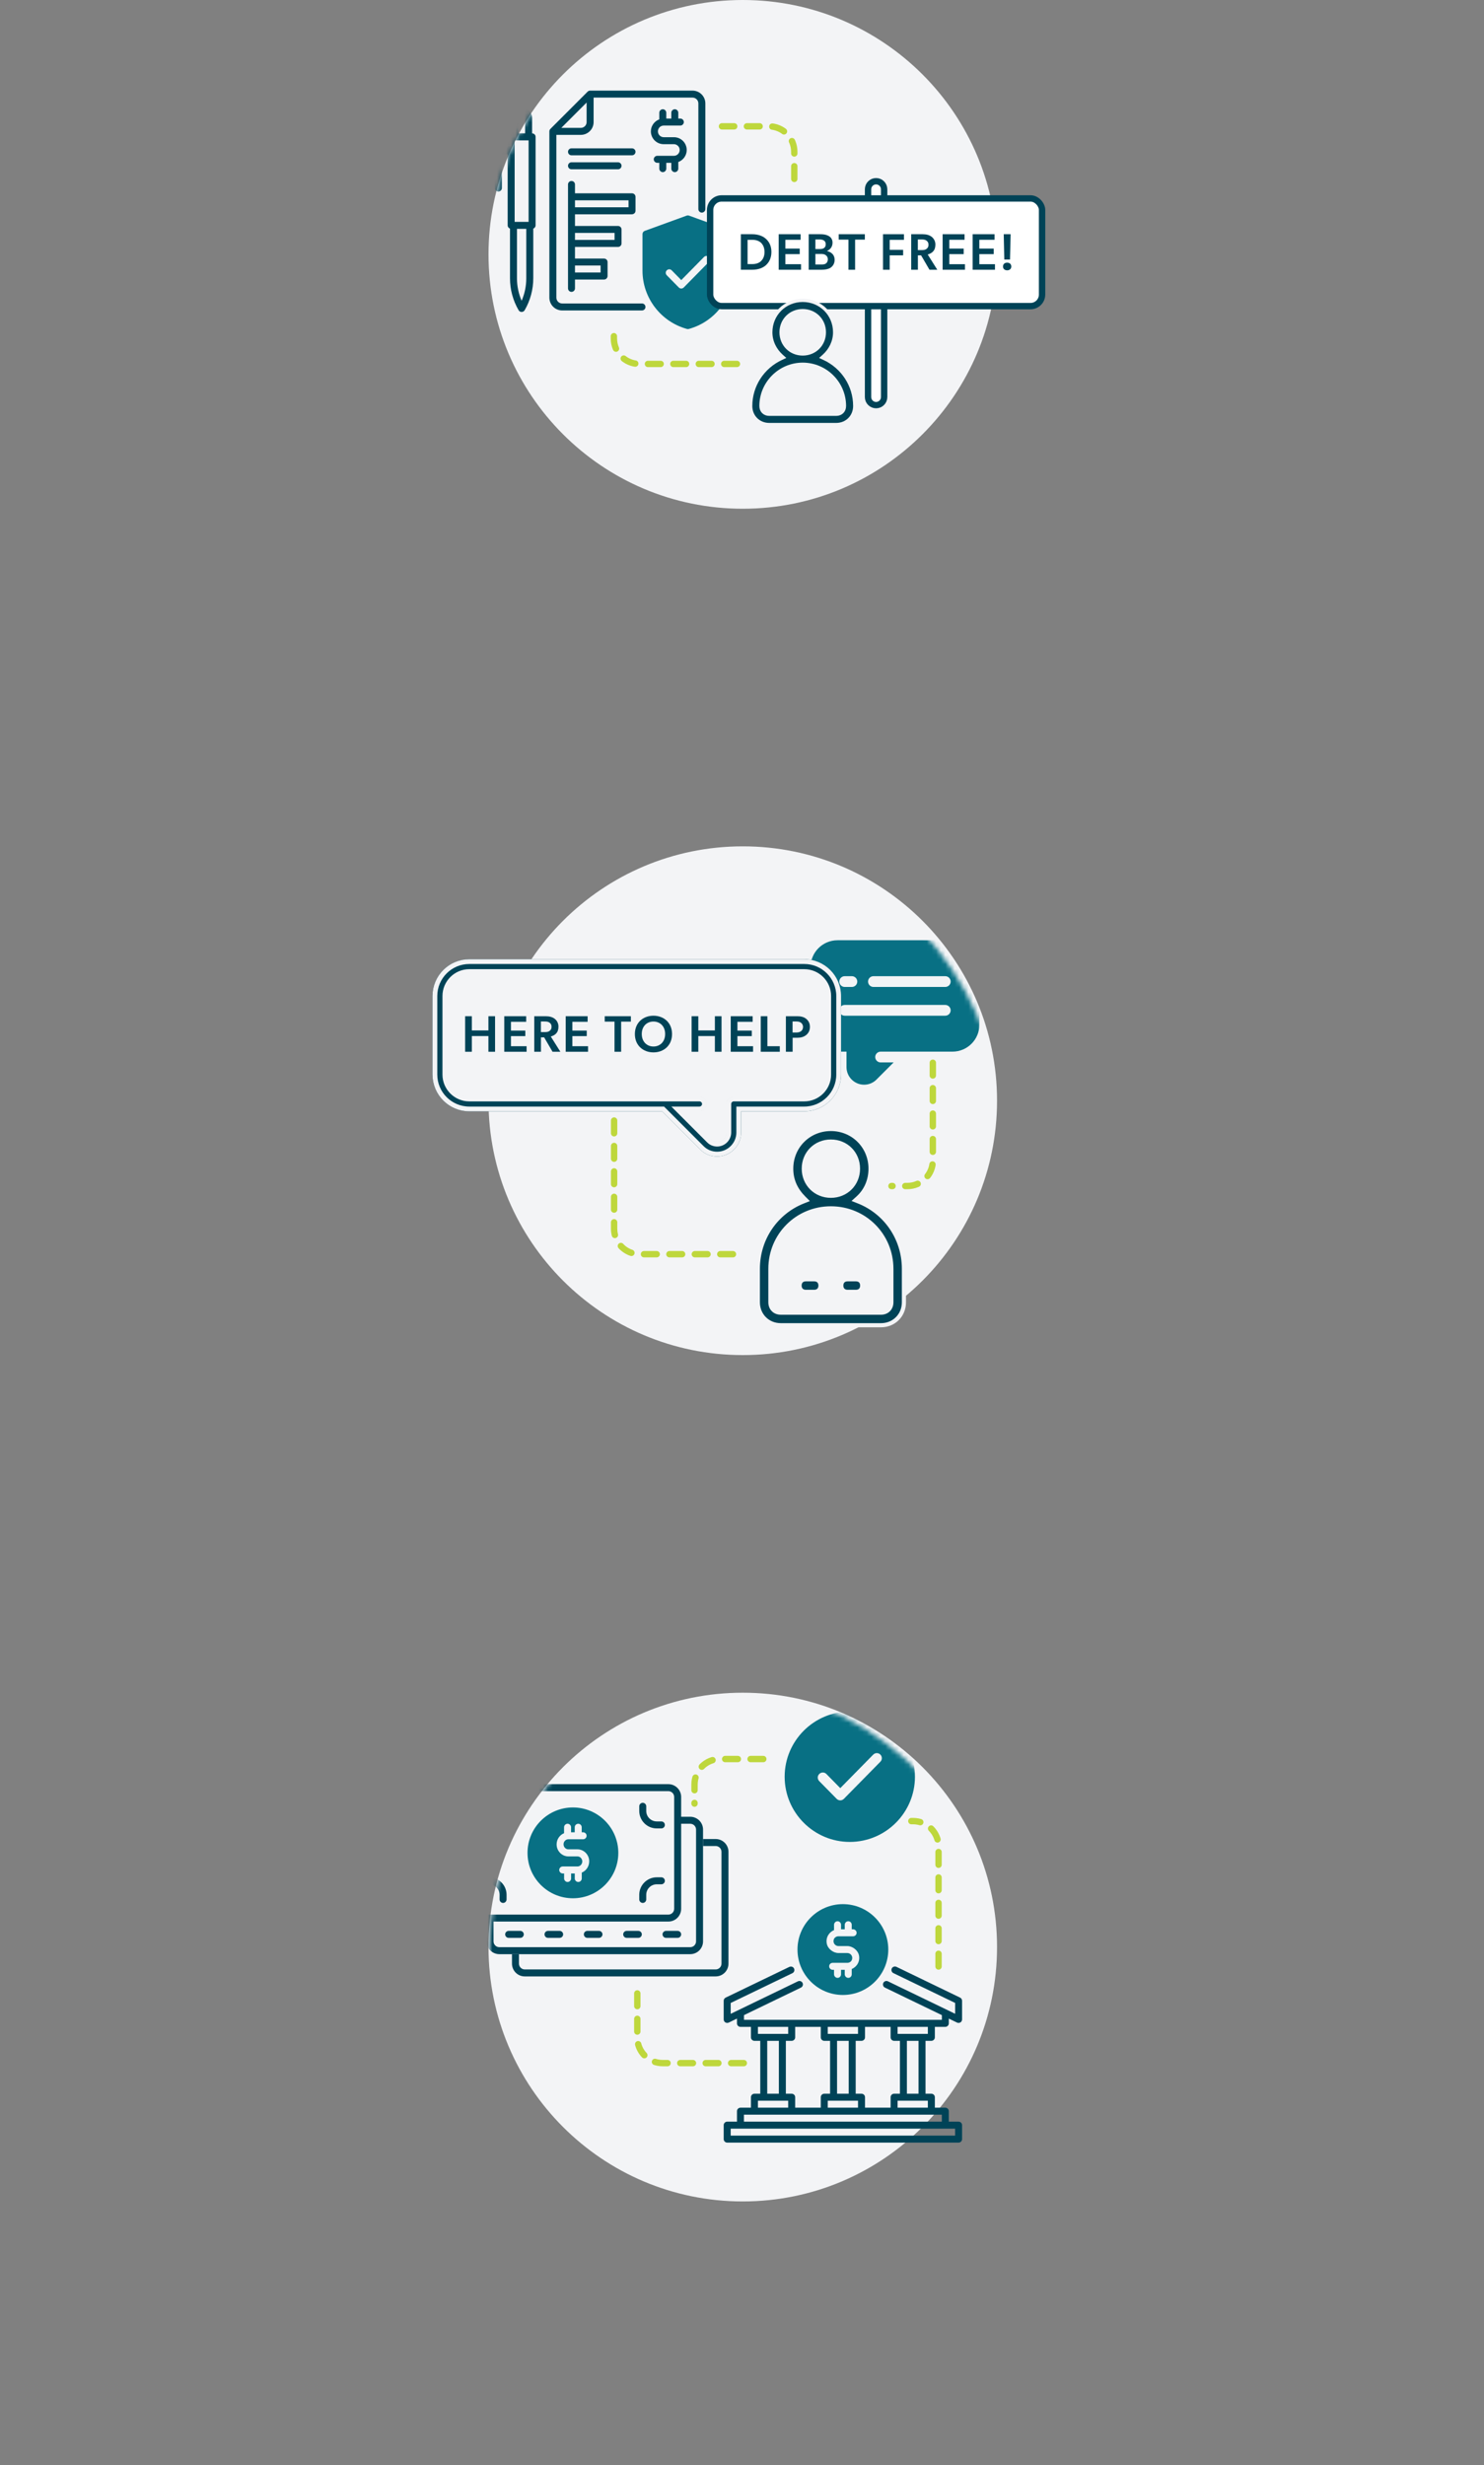 <svg width="321" height="533" viewBox="0 0 321 533" fill="none" xmlns="http://www.w3.org/2000/svg">
<rect x="0" y="0" width="321" height="533" fill="#808080" stroke="none"/>
<path d="M105.667 55C105.667 24.624 130.291 0 160.667 0V0C191.042 0 215.667 24.624 215.667 55V55C215.667 85.376 191.042 110 160.667 110V110C130.291 110 105.667 85.376 105.667 55V55Z" fill="#F3F4F6"/>
<mask id="mask0_6220_76307" style="mask-type:alpha" maskUnits="userSpaceOnUse" x="105" y="0" width="111" height="110">
<rect x="105.667" width="110" height="110" rx="55" fill="#D9D9D9"/>
</mask>
<g mask="url(#mask0_6220_76307)">
<path d="M149.802 19.594H127.646C127.445 19.594 127.254 19.674 127.113 19.815L119.056 27.872C118.915 28.013 118.834 28.204 118.834 28.406V64.359C118.834 65.889 120.073 67.128 121.604 67.128H138.865C139.278 67.128 139.621 66.785 139.621 66.373C139.621 65.96 139.278 65.617 138.865 65.617H121.604C120.909 65.617 120.345 65.053 120.345 64.359V29.161H125.632C127.163 29.161 128.402 27.922 128.402 26.392V21.104H149.802C150.497 21.104 151.061 21.668 151.061 22.363V45.214C151.061 45.627 151.403 45.969 151.816 45.969C152.229 45.969 152.572 45.627 152.572 45.214V22.363C152.572 20.832 151.333 19.594 149.802 19.594ZM125.632 27.65H121.413L126.891 22.172V26.392C126.891 27.086 126.327 27.65 125.632 27.65Z" fill="#004357"/>
<path d="M136.71 46.331C137.123 46.331 137.465 45.989 137.465 45.576V42.555C137.465 42.142 137.123 41.8 136.71 41.8H124.373V39.886C124.373 39.473 124.031 39.131 123.618 39.131C123.205 39.131 122.863 39.473 122.863 39.886V62.354C122.863 62.767 123.205 63.109 123.618 63.109C124.031 63.109 124.373 62.767 124.373 62.354V60.441H130.668C131.081 60.441 131.423 60.098 131.423 59.685V56.664C131.423 56.251 131.081 55.909 130.668 55.909H124.373V53.391H133.689C134.102 53.391 134.444 53.049 134.444 52.636V49.615C134.444 49.202 134.102 48.859 133.689 48.859H124.373V46.342H136.71V46.331ZM135.955 43.31V44.821H124.373V43.31H135.955ZM129.912 57.409V58.92H124.373V57.409H129.912ZM132.934 50.36V51.87H124.373V50.36H132.934Z" fill="#004357"/>
<path d="M145.774 29.665H143.568C142.873 29.665 142.309 29.101 142.309 28.406C142.309 27.711 142.873 27.147 143.568 27.147H147.163C147.576 27.147 147.919 26.804 147.919 26.392C147.919 25.979 147.576 25.636 147.163 25.636H146.72V24.377C146.72 23.965 146.378 23.622 145.965 23.622C145.552 23.622 145.21 23.965 145.21 24.377V25.636H144.122V24.377C144.122 23.965 143.78 23.622 143.367 23.622C142.954 23.622 142.611 23.965 142.611 24.377V25.807C141.554 26.2 140.789 27.217 140.789 28.406C140.789 29.936 142.027 31.175 143.558 31.175H145.764C146.458 31.175 147.022 31.739 147.022 32.434C147.022 33.129 146.458 33.693 145.764 33.693H142.168C141.755 33.693 141.413 34.035 141.413 34.448C141.413 34.861 141.755 35.203 142.168 35.203H142.611V36.462C142.611 36.875 142.954 37.218 143.367 37.218C143.78 37.218 144.122 36.875 144.122 36.462V35.203H145.21V36.462C145.21 36.875 145.552 37.218 145.965 37.218C146.378 37.218 146.72 36.875 146.72 36.462V35.032C147.778 34.639 148.543 33.622 148.543 32.434C148.543 30.903 147.304 29.665 145.774 29.665Z" fill="#004357"/>
<path d="M123.618 36.603H133.689C134.102 36.603 134.444 36.261 134.444 35.848C134.444 35.435 134.102 35.093 133.689 35.093H123.618C123.205 35.093 122.863 35.435 122.863 35.848C122.863 36.261 123.195 36.603 123.618 36.603Z" fill="#004357"/>
<path d="M136.71 32.072H123.618C123.205 32.072 122.863 32.414 122.863 32.827C122.863 33.24 123.205 33.582 123.618 33.582H136.71C137.123 33.582 137.465 33.24 137.465 32.827C137.465 32.414 137.123 32.072 136.71 32.072Z" fill="#004357"/>
<path d="M115.098 28.839V25.556C115.098 24.307 114.081 23.29 112.832 23.29C111.583 23.29 110.566 24.307 110.566 25.556V28.829C110.153 28.829 109.811 29.171 109.811 29.584V31.85H108.804C107.837 31.85 107.042 32.646 107.042 33.613V40.662C107.042 41.075 107.384 41.417 107.797 41.417C108.21 41.417 108.552 41.075 108.552 40.662V33.613C108.552 33.472 108.663 33.361 108.804 33.361H109.811V48.719C109.811 49.051 110.022 49.323 110.315 49.434V60.179C110.315 62.596 110.959 64.983 112.178 67.078C112.309 67.309 112.56 67.451 112.832 67.451C113.104 67.451 113.346 67.309 113.487 67.078C114.705 64.983 115.35 62.596 115.35 60.179V49.434C115.642 49.333 115.853 49.051 115.853 48.719V29.584C115.853 29.171 115.511 28.839 115.098 28.839ZM111.322 47.974V30.35H114.343V47.974H111.322ZM112.077 25.556C112.077 25.143 112.419 24.801 112.832 24.801C113.245 24.801 113.588 25.143 113.588 25.556V28.829H112.077V25.556ZM112.832 65.034C112.168 63.503 111.825 61.851 111.825 60.179V49.484H113.839V60.179C113.839 61.851 113.497 63.503 112.832 65.034Z" fill="#004357"/>
<path d="M158.111 49.917L149.047 46.623C148.876 46.563 148.694 46.563 148.533 46.623L139.47 49.917C139.167 50.027 138.976 50.309 138.976 50.622V58.527C138.976 64.398 142.934 69.575 148.594 71.126C148.654 71.146 148.725 71.156 148.795 71.156C148.866 71.156 148.926 71.146 148.997 71.126C154.646 69.585 158.604 64.409 158.604 58.537V50.632C158.604 50.309 158.403 50.027 158.111 49.917ZM153.347 56.624L147.899 62.163C147.758 62.304 147.566 62.384 147.365 62.384C147.164 62.384 146.972 62.304 146.831 62.163L144.223 59.514C143.931 59.212 143.931 58.739 144.233 58.447C144.535 58.154 145.008 58.154 145.301 58.457L147.365 60.561L152.28 55.566C152.572 55.264 153.055 55.264 153.347 55.556C153.639 55.848 153.649 56.332 153.347 56.624Z" fill="#087084"/>
</g>
<path d="M187.761 85.853V40.929C187.761 39.966 188.542 39.185 189.504 39.185C190.467 39.185 191.247 39.966 191.247 40.929V85.853C191.247 86.816 190.467 87.597 189.504 87.597C188.542 87.597 187.761 86.816 187.761 85.853Z" fill="white" stroke="#004357" stroke-width="1.375"/>
<rect x="153.603" y="42.905" width="71.804" height="23.283" rx="2.494" fill="white"/>
<rect x="153.603" y="42.905" width="71.804" height="23.283" rx="2.494" stroke="#004357" stroke-width="1.375"/>
<path d="M217.114 50.644H218.606L218.472 56.123H217.236L217.114 50.644ZM216.958 57.626C216.958 57.102 217.325 56.791 217.86 56.791C218.372 56.791 218.751 57.102 218.751 57.626C218.751 58.138 218.372 58.45 217.86 58.45C217.325 58.45 216.958 58.138 216.958 57.626Z" fill="#004357"/>
<path d="M210.388 50.644H215.132V51.846H211.836V53.751H214.943V54.942H211.836V57.125H215.221V58.327H210.388V50.644Z" fill="#004357"/>
<path d="M203.896 50.644H208.64V51.846H205.344V53.751H208.451V54.942H205.344V57.125H208.729V58.327H203.896V50.644Z" fill="#004357"/>
<path d="M199.572 50.644C200.385 50.644 201.031 50.822 201.509 51.189C201.988 51.557 202.333 52.147 202.333 52.882C202.333 53.561 202.144 54.04 201.832 54.374C201.532 54.697 201.131 54.898 200.674 55.031L202.745 58.327H201.053L199.238 55.209H198.547V58.327H197.1V50.644H199.572ZM199.293 54.074C199.761 54.074 200.117 54.04 200.396 53.828C200.685 53.617 200.841 53.361 200.841 52.926C200.841 52.503 200.685 52.225 200.396 52.025C200.117 51.813 199.761 51.779 199.293 51.779H198.536V54.074H199.293Z" fill="#004357"/>
<path d="M191 50.644H195.532V51.858H192.447V54.018H195.354V55.209H192.447V58.327H191V50.644Z" fill="#004357"/>
<path d="M183.53 51.813H181.414V50.644H187.071V51.813H184.966V58.327H183.53V51.813Z" fill="#004357"/>
<path d="M177.389 50.644C178.012 50.644 178.591 50.699 179.093 50.944C179.694 51.234 180.084 51.702 180.084 52.481C180.084 53.517 179.393 54.062 178.892 54.263V54.285C179.883 54.508 180.54 55.154 180.54 56.189C180.54 56.969 180.15 57.57 179.627 57.904C179.148 58.205 178.469 58.327 177.734 58.327H174.928V50.644H177.389ZM177.277 53.851C177.678 53.851 177.957 53.806 178.191 53.661C178.458 53.495 178.614 53.227 178.614 52.815C178.614 52.459 178.491 52.214 178.28 52.047C178.046 51.869 177.723 51.779 177.344 51.779H176.375V53.851H177.277ZM177.623 57.192C177.99 57.192 178.346 57.18 178.614 57.002C178.903 56.813 179.07 56.468 179.07 56.067C179.07 55.644 178.881 55.354 178.591 55.154C178.302 54.953 178.001 54.909 177.556 54.909H176.375V57.192H177.623Z" fill="#004357"/>
<path d="M168.436 50.644H173.179V51.846H169.883V53.751H172.99V54.942H169.883V57.125H173.269V58.327H168.436V50.644Z" fill="#004357"/>
<path d="M162.719 50.644C164.056 50.644 165.047 51.078 165.637 51.612C166.238 52.136 166.862 53.016 166.862 54.474C166.862 55.944 166.238 56.846 165.637 57.37C165.047 57.893 164.056 58.327 162.719 58.327H160.258V50.644H162.719ZM162.775 57.102C163.61 57.102 164.223 56.824 164.601 56.468C164.969 56.111 165.37 55.521 165.37 54.486C165.37 53.461 164.969 52.837 164.601 52.481C164.223 52.136 163.61 51.858 162.775 51.858H161.706V57.102H162.775Z" fill="#004357"/>
<path d="M178.185 76.957L177.798 77.305L178.27 77.524C182.211 79.354 184.88 83.292 184.88 87.788C184.88 90.061 183.151 91.791 180.878 91.791H166.39C164.117 91.791 162.388 90.061 162.388 87.788C162.388 83.292 165.057 79.354 168.998 77.524L169.47 77.305L169.083 76.957C167.696 75.708 166.734 73.914 166.734 71.852C166.734 67.985 169.767 64.952 173.634 64.952C177.501 64.952 180.534 67.985 180.534 71.852C180.534 73.914 179.572 75.708 178.185 76.957ZM173.634 67.162C170.981 67.162 168.944 69.199 168.944 71.852C168.944 74.505 170.981 76.542 173.634 76.542C176.287 76.542 178.324 74.505 178.324 71.852C178.324 69.199 176.287 67.162 173.634 67.162ZM166.39 89.581H180.878C181.391 89.581 181.845 89.409 182.171 89.082C182.498 88.755 182.67 88.301 182.67 87.788C182.67 82.818 178.605 78.752 173.634 78.752C168.663 78.752 164.598 82.818 164.598 87.788C164.598 88.301 164.77 88.755 165.097 89.082C165.424 89.409 165.878 89.581 166.39 89.581Z" fill="#004357" stroke="#F3F4F6" stroke-width="0.688"/>
<path d="M132.79 72.694V73.191C132.79 76.229 135.252 78.691 138.29 78.691H159.882" stroke="#BED73C" stroke-width="1.375" stroke-linecap="round" stroke-linejoin="round" stroke-dasharray="2.75 2.75"/>
<path d="M171.809 38.687V32.818C171.809 29.781 169.347 27.318 166.309 27.318H156.165" stroke="#BED73C" stroke-width="1.375" stroke-linecap="round" stroke-linejoin="round" stroke-dasharray="2.75 2.75"/>
<path d="M105.667 238C105.667 207.624 130.291 183 160.667 183V183C191.042 183 215.667 207.624 215.667 238V238C215.667 268.376 191.042 293 160.667 293V293C130.291 293 105.667 268.376 105.667 238V238Z" fill="#F3F4F6"/>
<path d="M185.565 259.039L185.028 259.522L185.7 259.787C191.49 262.068 195.527 267.682 195.527 274.355V281.577C195.527 284.399 193.38 286.546 190.558 286.546H168.894C166.072 286.546 163.925 284.399 163.925 281.577V274.355C163.925 267.682 167.962 262.068 173.752 259.787L174.386 259.537L173.904 259.055C172.168 257.32 171.146 255.263 171.146 252.692C171.146 247.883 174.918 244.112 179.726 244.112C184.534 244.112 188.306 247.883 188.306 252.692C188.306 255.276 187.274 257.501 185.565 259.039ZM179.726 246.829C176.41 246.829 173.863 249.376 173.863 252.692C173.863 256.007 176.41 258.554 179.726 258.554C183.042 258.554 185.589 256.007 185.589 252.692C185.589 249.376 183.042 246.829 179.726 246.829ZM190.558 283.829C191.201 283.829 191.772 283.613 192.183 283.202C192.594 282.791 192.81 282.22 192.81 281.577V274.355C192.81 267.068 187.013 261.271 179.726 261.271C172.438 261.271 166.642 267.068 166.642 274.355V281.577C166.642 282.22 166.858 282.791 167.269 283.202C167.68 283.613 168.251 283.829 168.894 283.829H190.558Z" fill="#004357" stroke="#F3F4F6" stroke-width="0.894"/>
<path d="M174.31 276.608H176.116C176.556 276.608 176.888 276.753 177.108 276.973C177.329 277.194 177.474 277.526 177.474 277.966C177.474 278.406 177.329 278.738 177.108 278.959C176.888 279.18 176.556 279.325 176.116 279.325H174.31C173.87 279.325 173.538 279.18 173.317 278.959C173.096 278.738 172.952 278.406 172.952 277.966C172.952 277.526 173.096 277.194 173.317 276.973C173.538 276.753 173.87 276.608 174.31 276.608Z" fill="#004357" stroke="#F3F4F6" stroke-width="0.894"/>
<path d="M183.337 276.608H185.142C185.582 276.608 185.914 276.753 186.135 276.973C186.356 277.194 186.5 277.526 186.5 277.966C186.5 278.406 186.356 278.738 186.135 278.959C185.914 279.18 185.582 279.325 185.142 279.325H183.337C182.897 279.325 182.565 279.18 182.344 278.959C182.123 278.738 181.978 278.406 181.978 277.966C181.978 277.526 182.123 277.194 182.344 276.973C182.565 276.753 182.897 276.608 183.337 276.608Z" fill="#004357" stroke="#F3F4F6" stroke-width="0.894"/>
<mask id="mask1_6220_76307" style="mask-type:alpha" maskUnits="userSpaceOnUse" x="105" y="183" width="111" height="110">
<rect x="105.438" y="183" width="110" height="110" rx="55" fill="#D9D9D9"/>
</mask>
<g mask="url(#mask1_6220_76307)">
<path d="M206.023 203.304H181.16C177.944 203.304 175.333 205.914 175.333 209.131V221.562C175.333 224.779 177.944 227.39 181.16 227.39H183.103V230.73C183.103 232.828 184.812 234.538 186.91 234.538C187.92 234.538 188.868 234.149 189.582 233.434L193.296 229.72H190.484C189.847 229.72 189.318 229.192 189.318 228.555C189.318 227.918 189.847 227.39 190.484 227.39H206.023C209.24 227.39 211.85 224.779 211.85 221.562V209.131C211.85 205.914 209.24 203.304 206.023 203.304ZM182.714 211.073H184.268C184.905 211.073 185.434 211.602 185.434 212.239C185.434 212.876 184.905 213.404 184.268 213.404H182.714C182.077 213.404 181.549 212.876 181.549 212.239C181.549 211.602 182.077 211.073 182.714 211.073ZM204.469 219.62H182.714C182.077 219.62 181.549 219.092 181.549 218.454C181.549 217.817 182.077 217.289 182.714 217.289H204.469C205.106 217.289 205.635 217.817 205.635 218.454C205.635 219.092 205.106 219.62 204.469 219.62ZM204.469 213.404H188.93C188.293 213.404 187.764 212.876 187.764 212.239C187.764 211.602 188.293 211.073 188.93 211.073H204.469C205.106 211.073 205.635 211.602 205.635 212.239C205.635 212.876 205.106 213.404 204.469 213.404Z" fill="#087084"/>
</g>
<path fill-rule="evenodd" clip-rule="evenodd" d="M146.202 207.406H101.514C97.122 207.406 93.557 210.971 93.557 215.364V232.34C93.557 236.732 97.122 240.297 101.514 240.297H143.21L146.202 243.289L149.385 246.472L151.465 248.551C152.441 249.528 153.735 250.058 155.114 250.058C157.979 250.058 160.313 247.724 160.313 244.859V240.297H173.966C178.358 240.297 181.923 236.732 181.923 232.34V215.364C181.923 210.971 178.358 207.406 173.966 207.406H149.385H146.202ZM178.74 232.34V215.364C178.74 212.732 176.597 210.589 173.966 210.589H101.514C98.883 210.589 96.74 212.732 96.74 215.364V232.34C96.74 234.971 98.883 237.114 101.514 237.114H151.295C152.165 237.114 152.886 237.835 152.886 238.705C152.886 239.575 152.165 240.297 151.295 240.297H147.709L153.714 246.302C154.075 246.663 154.584 246.875 155.114 246.875C156.218 246.875 157.13 245.963 157.13 244.859V238.705C157.13 237.835 157.852 237.114 158.722 237.114H173.966C176.597 237.114 178.74 234.971 178.74 232.34Z" fill="#004357"/>
<path d="M178.74 215.364V232.34C178.74 234.971 176.597 237.114 173.966 237.114H158.722C157.852 237.114 157.13 237.835 157.13 238.705V244.859C157.13 245.963 156.218 246.875 155.114 246.875C154.584 246.875 154.075 246.663 153.714 246.302L147.709 240.297H151.295C152.165 240.297 152.886 239.575 152.886 238.705C152.886 237.835 152.165 237.114 151.295 237.114H101.514C98.883 237.114 96.74 234.971 96.74 232.34V215.364C96.74 212.732 98.883 210.589 101.514 210.589H173.966C176.597 210.589 178.74 212.732 178.74 215.364Z" fill="#F3F4F6"/>
<path d="M147.709 239.781H146.464L147.344 240.662L153.349 246.667C153.808 247.126 154.449 247.391 155.114 247.391C156.503 247.391 157.646 246.247 157.646 244.859V238.705C157.646 238.12 158.137 237.63 158.722 237.63H173.966C176.882 237.63 179.256 235.256 179.256 232.34V215.364C179.256 212.448 176.882 210.074 173.966 210.074H101.514C98.598 210.074 96.224 212.448 96.224 215.364V232.34C96.224 235.256 98.598 237.63 101.514 237.63H151.295C151.88 237.63 152.371 238.12 152.371 238.705C152.371 239.291 151.88 239.781 151.295 239.781H147.709ZM178.225 215.364V232.34C178.225 234.686 176.312 236.598 173.966 236.598H158.722C157.567 236.598 156.615 237.551 156.615 238.705V244.859C156.615 245.678 155.933 246.359 155.114 246.359C154.719 246.359 154.341 246.2 154.079 245.938L148.954 240.813H151.295C152.45 240.813 153.402 239.86 153.402 238.705C153.402 237.551 152.45 236.598 151.295 236.598H101.514C99.168 236.598 97.255 234.686 97.255 232.34V215.364C97.255 213.017 99.168 211.105 101.514 211.105H173.966C176.312 211.105 178.225 213.017 178.225 215.364ZM143.575 239.932L143.424 239.781H143.21H101.514C97.406 239.781 94.072 236.447 94.072 232.34V215.364C94.072 211.256 97.406 207.922 101.514 207.922H146.202H149.385H173.966C178.074 207.922 181.408 211.256 181.408 215.364V232.34C181.408 236.447 178.074 239.781 173.966 239.781H160.313H159.798V240.297V244.859C159.798 247.439 157.694 249.542 155.114 249.542C153.871 249.542 152.708 249.065 151.829 248.187L149.75 246.107L146.567 242.924L143.575 239.932Z" stroke="#F3F4F6" stroke-width="1.031"/>
<path d="M172.463 219.732C173.231 219.732 173.899 219.888 174.389 220.3C174.891 220.712 175.191 221.258 175.191 222.037C175.191 222.817 174.891 223.374 174.389 223.786C173.899 224.198 173.231 224.387 172.463 224.387H171.45V227.416H169.991V219.732H172.463ZM172.285 223.251C172.73 223.251 173.031 223.14 173.276 222.962C173.521 222.783 173.699 222.472 173.699 222.037C173.699 221.614 173.487 221.302 173.242 221.124C172.997 220.946 172.697 220.868 172.251 220.868H171.438V223.251H172.285Z" fill="#004357"/>
<path d="M164.554 219.732H165.991V226.213H168.674V227.416H164.554V219.732Z" fill="#004357"/>
<path d="M158.062 219.732H162.806V220.935H159.51V222.839H162.617V224.031H159.51V226.213H162.895V227.416H158.062V219.732Z" fill="#004357"/>
<path d="M149.602 227.416V219.732H151.05V222.806H154.635V219.732H156.072V227.416H154.635V224.019H151.05V227.416H149.602Z" fill="#004357"/>
<path d="M141.347 227.55C139.131 227.55 137.327 226.057 137.327 223.585C137.327 221.113 139.131 219.621 141.347 219.621C143.574 219.621 145.367 221.113 145.367 223.585C145.367 226.057 143.574 227.55 141.347 227.55ZM141.347 226.28C142.772 226.28 143.875 225.244 143.875 223.574C143.875 221.904 142.772 220.879 141.347 220.879C139.921 220.879 138.819 221.904 138.819 223.574C138.819 225.244 139.932 226.28 141.347 226.28Z" fill="#004357"/>
<path d="M132.922 220.901H130.806V219.732H136.463V220.901H134.358V227.416H132.922V220.901Z" fill="#004357"/>
<path d="M122.363 219.732H127.107V220.935H123.81V222.839H126.917V224.031H123.81V226.213H127.196V227.416H122.363V219.732Z" fill="#004357"/>
<path d="M118.039 219.732C118.851 219.732 119.497 219.91 119.976 220.278C120.455 220.645 120.8 221.236 120.8 221.97C120.8 222.65 120.611 223.129 120.299 223.463C119.998 223.786 119.598 223.986 119.141 224.12L121.212 227.416H119.52L117.704 224.298H117.014V227.416H115.566V219.732H118.039ZM117.76 223.162C118.228 223.162 118.584 223.129 118.863 222.917C119.152 222.705 119.308 222.449 119.308 222.015C119.308 221.592 119.152 221.313 118.863 221.113C118.584 220.901 118.228 220.868 117.76 220.868H117.003V223.162H117.76Z" fill="#004357"/>
<path d="M109.075 219.732H113.819V220.935H110.522V222.839H113.629V224.031H110.522V226.213H113.908V227.416H109.075V219.732Z" fill="#004357"/>
<path d="M100.614 227.416V219.732H102.062V222.806H105.648V219.732H107.084V227.416H105.648V224.019H102.062V227.416H100.614Z" fill="#004357"/>
<path d="M132.837 242.286V265.687C132.837 268.725 135.299 271.187 138.337 271.187H160.58" stroke="#BED73C" stroke-width="1.375" stroke-linecap="round" stroke-linejoin="round" stroke-dasharray="2.75 2.75"/>
<path d="M201.775 229.791V250.946C201.775 253.984 199.313 256.446 196.275 256.446H192.832" stroke="#BED73C" stroke-width="1.375" stroke-linecap="round" stroke-linejoin="round" stroke-dasharray="2.75 2.75"/>
<path d="M105.667 421C105.667 390.624 130.291 366 160.667 366V366C191.042 366 215.667 390.624 215.667 421V421C215.667 451.376 191.042 476 160.667 476V476C130.291 476 105.667 451.376 105.667 421V421Z" fill="#F3F4F6"/>
<g clip-path="url(#clip0_6220_76307)">
<path d="M201.457 441.276C201.87 441.276 202.213 440.934 202.213 440.521V438.255H204.479C204.891 438.255 205.234 437.913 205.234 437.5V436.462L207.016 437.329C207.117 437.379 207.228 437.399 207.349 437.399C207.49 437.399 207.631 437.359 207.752 437.288C207.973 437.147 208.104 436.906 208.104 436.644V432.615C208.104 432.323 207.943 432.062 207.681 431.931L193.904 425.274C193.532 425.093 193.078 425.254 192.897 425.626C192.716 425.999 192.877 426.452 193.25 426.633L206.603 433.079V435.425L192.071 428.406C191.699 428.225 191.245 428.386 191.064 428.758C190.883 429.131 191.044 429.584 191.417 429.765L203.733 435.717V436.734H160.932V435.717L173.249 429.765C173.622 429.584 173.783 429.131 173.601 428.758C173.42 428.386 172.967 428.225 172.594 428.406L158.052 435.435V433.089L171.406 426.643C171.779 426.462 171.94 426.009 171.758 425.636C171.577 425.264 171.124 425.103 170.751 425.284L156.964 431.931C156.703 432.062 156.542 432.323 156.542 432.615V436.644C156.542 436.906 156.672 437.147 156.894 437.288C157.015 437.369 157.156 437.399 157.297 437.399C157.408 437.399 157.518 437.379 157.629 437.329L159.412 436.462V437.5C159.412 437.913 159.754 438.255 160.167 438.255H162.433V440.521C162.433 440.934 162.775 441.276 163.188 441.276H164.447V452.707H163.188C162.775 452.707 162.433 453.049 162.433 453.462V455.728H160.167C159.754 455.728 159.412 456.07 159.412 456.483V458.749H157.297C156.884 458.749 156.542 459.092 156.542 459.504V462.526C156.542 462.939 156.884 463.281 157.297 463.281H207.349C207.762 463.281 208.104 462.939 208.104 462.526V459.504C208.104 459.092 207.762 458.749 207.349 458.749H205.234V456.483C205.234 456.07 204.891 455.728 204.479 455.728H202.213V453.462C202.213 453.049 201.87 452.707 201.457 452.707H200.198V441.276H201.457ZM200.702 439.766H194.156V438.255H200.702V439.766ZM193.401 452.707C192.988 452.707 192.645 453.049 192.645 453.462V455.728H187.106V453.462C187.106 453.049 186.764 452.707 186.351 452.707H185.092V441.276H186.351C186.764 441.276 187.106 440.934 187.106 440.521V438.255H192.645V440.521C192.645 440.934 192.988 441.276 193.401 441.276H194.659V452.707H193.401ZM171.245 452.707H169.986V441.276H171.245C171.658 441.276 172 440.934 172 440.521V438.255H177.539V440.521C177.539 440.934 177.882 441.276 178.294 441.276H179.553V452.707H178.294C177.882 452.707 177.539 453.049 177.539 453.462V455.728H172V453.462C172 453.049 171.658 452.707 171.245 452.707ZM181.064 452.707V441.276H183.582V452.707H181.064ZM179.05 439.766V438.255H185.596V439.766H179.05ZM179.05 454.217H185.596V455.728H179.05V454.217ZM163.944 438.255H170.49V439.766H163.944V438.255ZM165.958 441.276H168.475V452.707H165.958V441.276ZM163.944 454.217H170.49V455.728H163.944V454.217ZM206.593 461.77H158.052V460.26H206.593V461.77ZM203.723 458.749H160.922V457.239H203.723V458.749ZM200.702 455.728H194.156V454.217H200.702V455.728ZM198.688 452.707H196.17V441.276H198.688V452.707Z" fill="#004357"/>
<path d="M182.322 411.719C176.904 411.719 172.503 416.12 172.503 421.538C172.503 426.956 176.904 431.357 182.322 431.357C187.741 431.357 192.141 426.956 192.141 421.538C192.141 416.12 187.741 411.719 182.322 411.719ZM184.236 425.737V426.906C184.236 427.359 183.843 427.711 183.39 427.651C183.007 427.6 182.725 427.258 182.725 426.875V425.919H181.92V426.906C181.92 427.359 181.527 427.711 181.074 427.651C180.691 427.6 180.409 427.258 180.409 426.875V425.919H180.137C179.754 425.919 179.402 425.637 179.362 425.254C179.301 424.791 179.664 424.408 180.107 424.408H183.289C183.742 424.408 184.165 424.126 184.296 423.693C184.528 422.968 183.984 422.293 183.289 422.293H181.376C180.248 422.293 179.08 421.397 178.848 420.299C178.566 418.98 179.301 417.781 180.409 417.338V416.2C180.409 415.818 180.691 415.465 181.074 415.425C181.537 415.364 181.92 415.727 181.92 416.17V417.157H182.725V416.2C182.725 415.818 183.007 415.465 183.39 415.425C183.853 415.364 184.236 415.727 184.236 416.17V417.157H184.508C184.891 417.157 185.243 417.439 185.283 417.822C185.344 418.285 184.981 418.668 184.538 418.668H181.356C180.902 418.668 180.479 418.95 180.349 419.383C180.117 420.108 180.661 420.782 181.356 420.782H183.269C184.397 420.782 185.565 421.679 185.797 422.776C186.079 424.096 185.344 425.294 184.236 425.737Z" fill="#087084"/>
</g>
<path d="M203.012 425.199V399.262C203.012 396.225 200.549 393.762 197.512 393.762H197.128" stroke="#BED73C" stroke-width="1.375" stroke-linecap="round" stroke-linejoin="round" stroke-dasharray="2.75 2.75"/>
<path d="M160.895 446.091L143.354 446.091C140.317 446.091 137.854 443.628 137.854 440.591L137.854 429.424" stroke="#BED73C" stroke-width="1.375" stroke-linecap="round" stroke-linejoin="round" stroke-dasharray="2.75 2.75"/>
<mask id="mask2_6220_76307" style="mask-type:alpha" maskUnits="userSpaceOnUse" x="105" y="366" width="111" height="110">
<rect x="105.896" y="366" width="110" height="110" rx="55" fill="#D9D9D9"/>
</mask>
<g mask="url(#mask2_6220_76307)">
<path d="M165.107 380.345L155.731 380.345C152.694 380.345 150.231 382.807 150.231 385.845L150.231 389.983" stroke="#BED73C" stroke-width="1.375" stroke-linecap="round" stroke-linejoin="round" stroke-dasharray="2.75 2.75"/>
<path d="M149.303 392.826H147.339V388.546C147.339 387.015 146.101 385.776 144.57 385.776H103.28C101.749 385.776 100.51 387.015 100.51 388.546V412.716C100.51 414.247 101.749 415.485 103.28 415.485H105.244V419.765C105.244 421.296 106.482 422.535 108.013 422.535H110.744H112.254H149.303C150.834 422.535 152.073 421.296 152.073 419.765V399.149V397.638V395.595C152.073 394.065 150.834 392.826 149.303 392.826ZM102.021 412.716V388.546C102.021 387.851 102.585 387.287 103.28 387.287H144.57C145.265 387.287 145.829 387.851 145.829 388.546V412.716C145.829 413.411 145.265 413.975 144.57 413.975H103.28C102.585 413.975 102.021 413.411 102.021 412.716ZM150.562 419.765C150.562 420.46 149.998 421.024 149.303 421.024H108.013C107.318 421.024 106.754 420.46 106.754 419.765V415.485H144.57C146.101 415.485 147.339 414.247 147.339 412.716V394.337H149.303C149.998 394.337 150.562 394.901 150.562 395.595V419.765Z" fill="#004357"/>
<path d="M110.744 424.578C110.744 426.109 111.982 427.347 113.513 427.347H154.803C156.334 427.347 157.573 426.109 157.573 424.578V400.408C157.573 398.877 156.334 397.638 154.803 397.638H152.073V399.149H154.803C155.498 399.149 156.062 399.713 156.062 400.408V424.578C156.062 425.273 155.498 425.837 154.803 425.837H113.513C112.818 425.837 112.254 425.273 112.254 424.578V422.535H110.744V424.578Z" fill="#004357"/>
<path d="M143.06 393.833H142.052C140.804 393.833 139.786 392.816 139.786 391.567V390.56C139.786 390.147 139.444 389.805 139.031 389.805C138.618 389.805 138.276 390.147 138.276 390.56V391.567C138.276 393.652 139.968 395.344 142.052 395.344H143.06C143.472 395.344 143.815 395.001 143.815 394.588C143.815 394.175 143.472 393.833 143.06 393.833Z" fill="#004357"/>
<path d="M143.06 405.918H142.052C139.968 405.918 138.276 407.61 138.276 409.695V410.702C138.276 411.115 138.618 411.457 139.031 411.457C139.444 411.457 139.786 411.115 139.786 410.702V409.695C139.786 408.446 140.804 407.429 142.052 407.429H143.06C143.472 407.429 143.815 407.086 143.815 406.673C143.815 406.26 143.472 405.918 143.06 405.918Z" fill="#004357"/>
<path d="M108.819 389.805C108.406 389.805 108.063 390.147 108.063 390.56V391.567C108.063 392.816 107.046 393.833 105.798 393.833H104.79C104.378 393.833 104.035 394.175 104.035 394.588C104.035 395.001 104.378 395.344 104.79 395.344H105.798C107.882 395.344 109.574 393.652 109.574 391.567V390.56C109.574 390.147 109.232 389.805 108.819 389.805Z" fill="#004357"/>
<path d="M105.798 405.918H104.79C104.378 405.918 104.035 406.26 104.035 406.673C104.035 407.086 104.378 407.429 104.79 407.429H105.798C107.046 407.429 108.063 408.446 108.063 409.695V410.702C108.063 411.115 108.406 411.457 108.819 411.457C109.232 411.457 109.574 411.115 109.574 410.702V409.695C109.574 407.61 107.882 405.918 105.798 405.918Z" fill="#004357"/>
<path d="M138.074 417.499H135.557C135.144 417.499 134.801 417.841 134.801 418.254C134.801 418.667 135.144 419.01 135.557 419.01H138.074C138.487 419.01 138.83 418.667 138.83 418.254C138.83 417.841 138.487 417.499 138.074 417.499Z" fill="#004357"/>
<path d="M129.565 417.499H127.047C126.634 417.499 126.292 417.841 126.292 418.254C126.292 418.667 126.634 419.01 127.047 419.01H129.565C129.977 419.01 130.32 418.667 130.32 418.254C130.32 417.841 129.977 417.499 129.565 417.499Z" fill="#004357"/>
<path d="M121.055 417.499H118.537C118.124 417.499 117.782 417.841 117.782 418.254C117.782 418.667 118.124 419.01 118.537 419.01H121.055C121.468 419.01 121.81 418.667 121.81 418.254C121.81 417.841 121.468 417.499 121.055 417.499Z" fill="#004357"/>
<path d="M112.545 417.499H110.027C109.614 417.499 109.272 417.841 109.272 418.254C109.272 418.667 109.614 419.01 110.027 419.01H112.545C112.958 419.01 113.3 418.667 113.3 418.254C113.3 417.841 112.958 417.499 112.545 417.499Z" fill="#004357"/>
<path d="M146.584 417.499H144.066C143.653 417.499 143.311 417.841 143.311 418.254C143.311 418.667 143.653 419.01 144.066 419.01H146.584C146.997 419.01 147.339 418.667 147.339 418.254C147.339 417.841 146.997 417.499 146.584 417.499Z" fill="#004357"/>
<path d="M123.925 390.812C118.507 390.812 114.106 395.213 114.106 400.632C114.106 406.05 118.507 410.451 123.925 410.451C129.343 410.451 133.744 406.05 133.744 400.632C133.744 395.213 129.343 390.812 123.925 390.812ZM125.838 404.902V406.17C125.838 406.583 125.496 406.926 125.083 406.926C124.67 406.926 124.328 406.583 124.328 406.17V405.083H123.532V406.17C123.532 406.583 123.19 406.926 122.777 406.926C122.364 406.926 122.022 406.583 122.022 406.17V405.083H121.719C121.307 405.083 120.964 404.74 120.964 404.328C120.964 403.915 121.307 403.572 121.719 403.572H124.912C125.486 403.572 125.949 403.079 125.949 402.485C125.949 401.89 125.486 401.397 124.912 401.397H122.948C121.548 401.397 120.4 400.229 120.4 398.799C120.4 397.701 121.075 396.754 122.012 396.382V395.093C122.012 394.68 122.354 394.337 122.767 394.337C123.18 394.337 123.522 394.68 123.522 395.093V396.18H124.318V395.093C124.318 394.68 124.66 394.337 125.073 394.337C125.486 394.337 125.828 394.68 125.828 395.093V396.18H126.13C126.543 396.18 126.886 396.523 126.886 396.936C126.886 397.348 126.543 397.691 126.13 397.691H122.938C122.364 397.691 121.901 398.184 121.901 398.779C121.901 399.383 122.364 399.866 122.938 399.866H124.902C126.302 399.866 127.45 401.034 127.45 402.464C127.45 403.572 126.775 404.519 125.838 404.902Z" fill="#087084"/>
<path d="M197.911 384.172C197.911 376.403 191.587 370.079 183.818 370.079C176.05 370.079 169.726 376.403 169.726 384.172C169.726 391.94 176.05 398.264 183.818 398.264C191.587 398.264 197.911 391.94 197.911 384.172Z" fill="#087084"/>
<path d="M190.427 380.928L182.53 388.957C182.325 389.161 182.048 389.278 181.756 389.278C181.464 389.278 181.187 389.161 180.982 388.957L177.201 385.117C176.778 384.679 176.778 383.993 177.216 383.57C177.654 383.146 178.34 383.146 178.763 383.584L181.756 386.635L188.88 379.395C189.303 378.957 190.004 378.957 190.427 379.38C190.851 379.804 190.865 380.504 190.427 380.928Z" fill="#F3F4F6"/>
</g>
<defs>
<clipPath id="clip0_6220_76307">
<rect width="51.562" height="51.562" fill="white" transform="translate(156.542 411.719)"/>
</clipPath>
</defs>
</svg>

